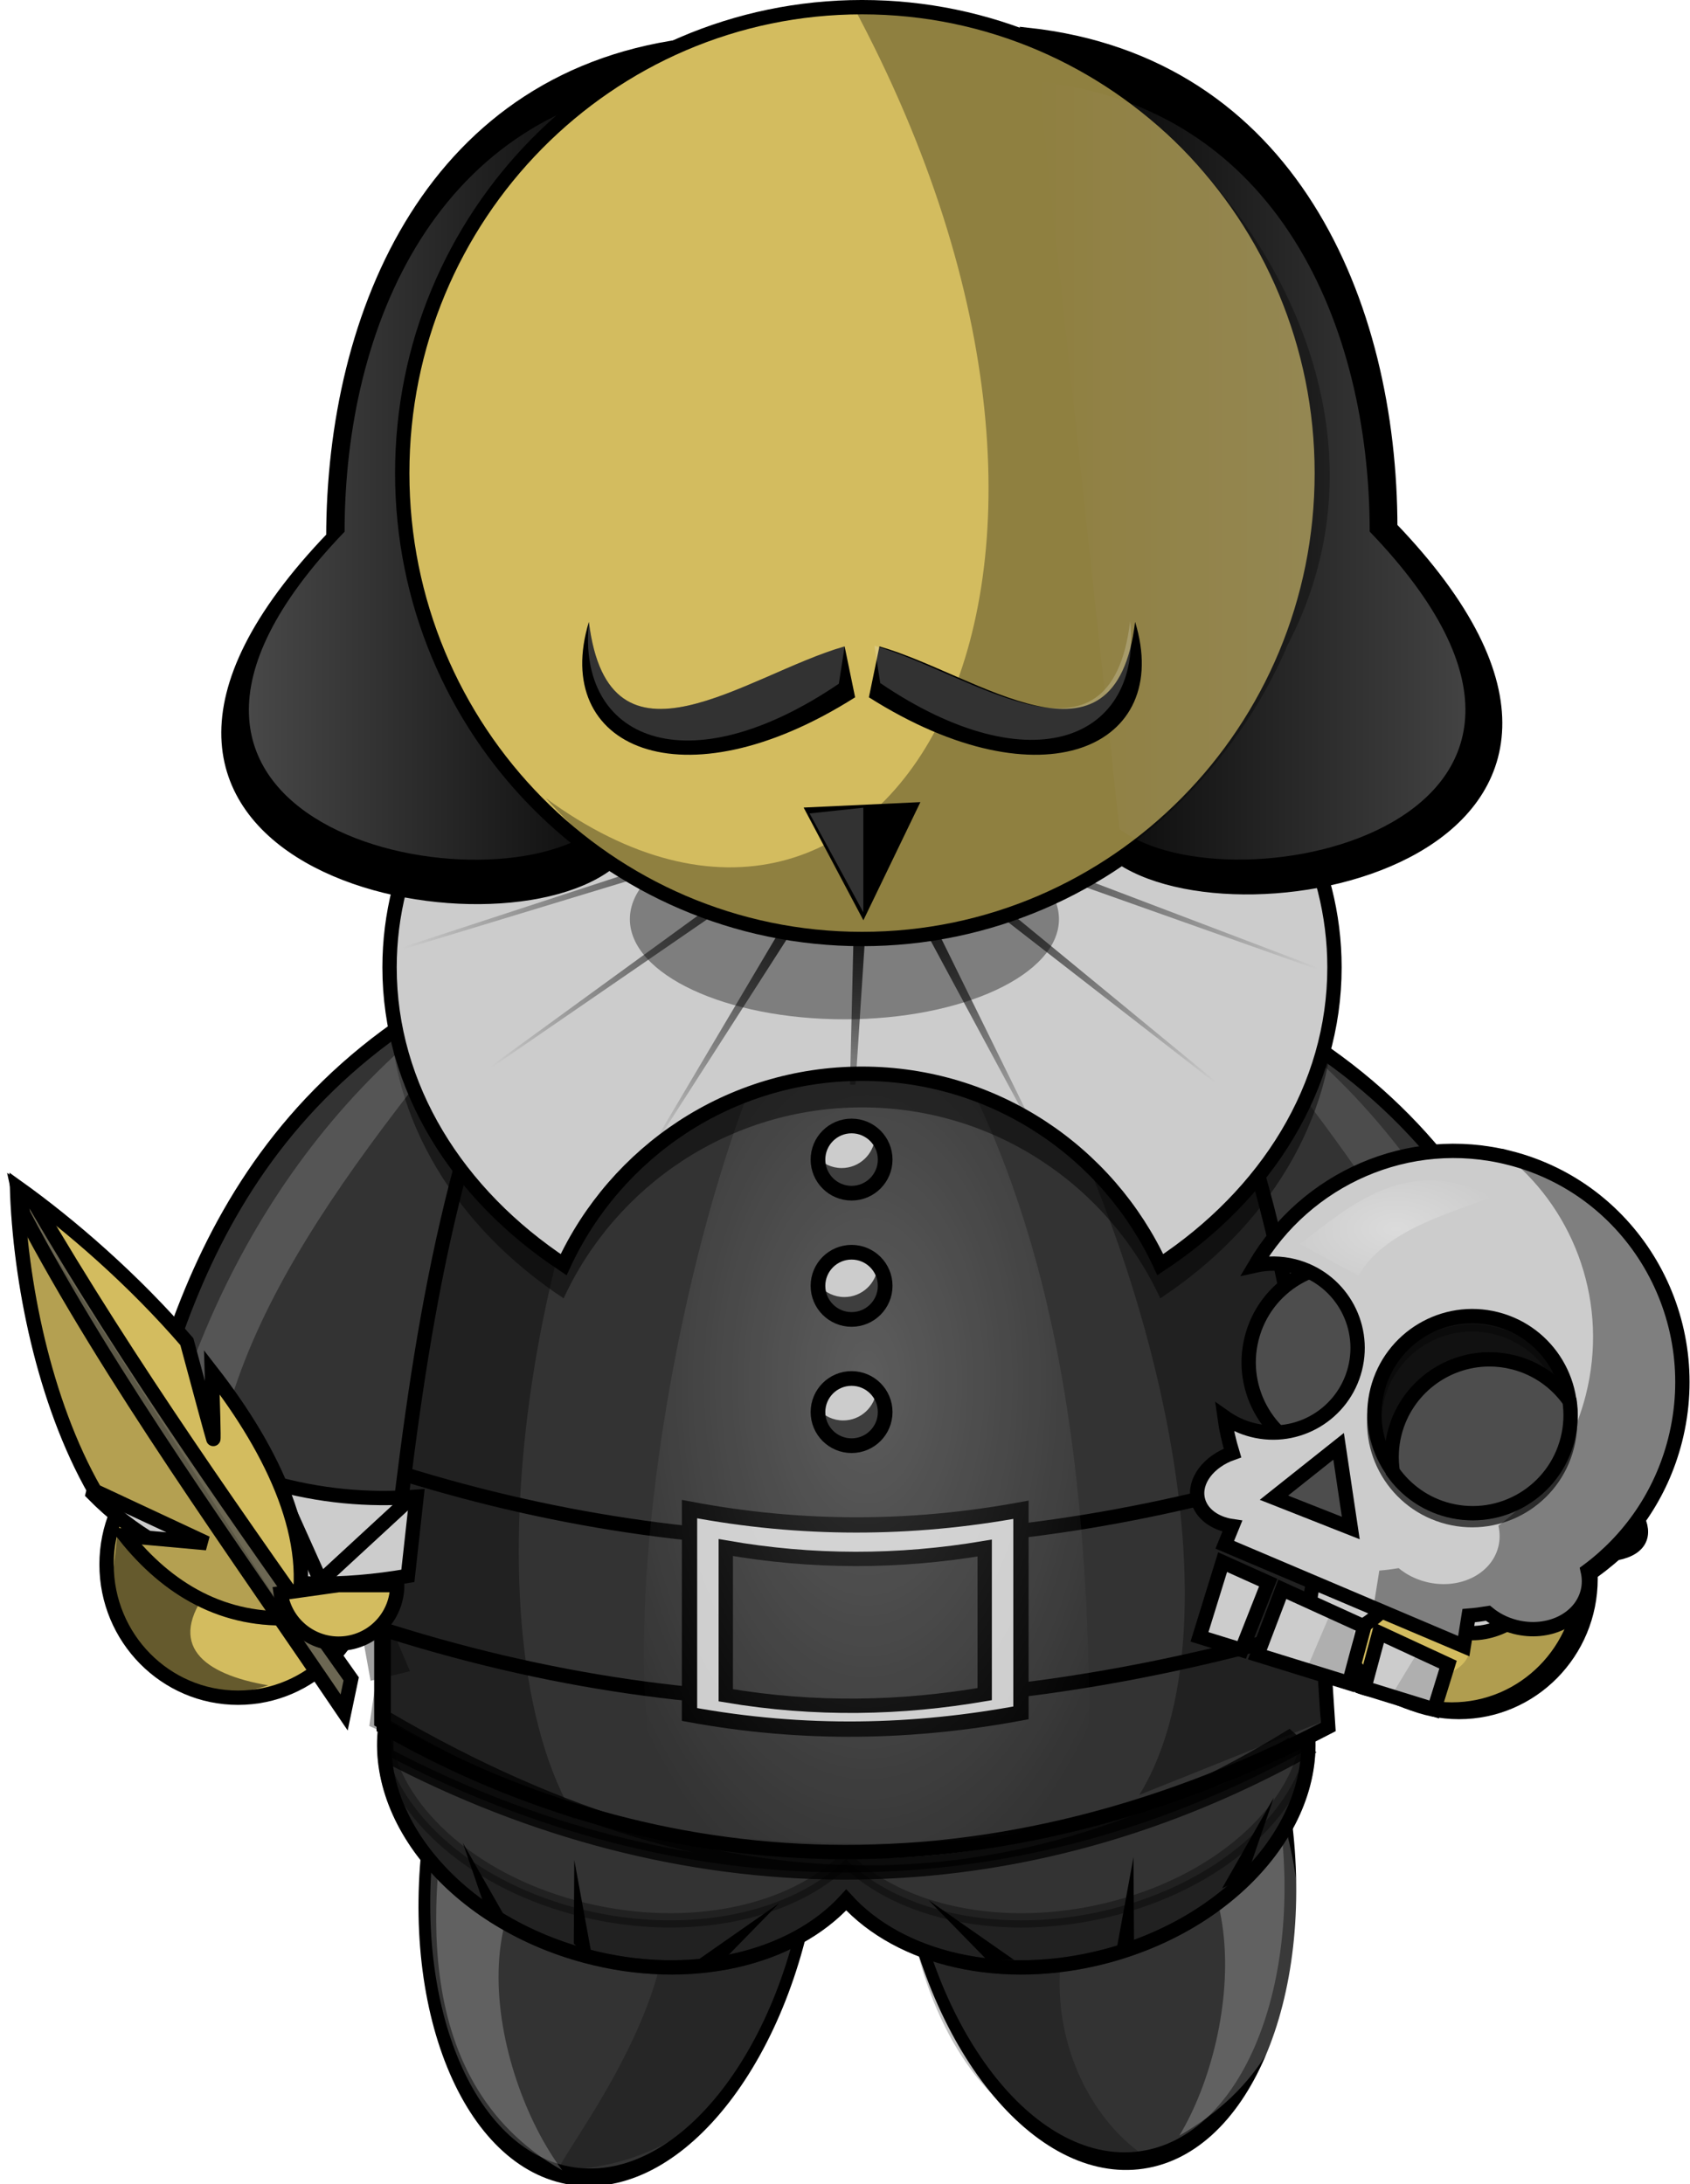 <?xml version="1.0" encoding="UTF-8" standalone="no"?>
<!-- Created with Inkscape (http://www.inkscape.org/) -->

<svg
   xmlns:dc="http://purl.org/dc/elements/1.1/"
   xmlns:cc="http://creativecommons.org/ns#"
   xmlns:rdf="http://www.w3.org/1999/02/22-rdf-syntax-ns#"
   xmlns:svg="http://www.w3.org/2000/svg"
   xmlns="http://www.w3.org/2000/svg"
   xmlns:xlink="http://www.w3.org/1999/xlink"
   xmlns:sodipodi="http://sodipodi.sourceforge.net/DTD/sodipodi-0.dtd"
   xmlns:inkscape="http://www.inkscape.org/namespaces/inkscape"
   width="401.683"
   height="519.006"
   id="svg43108"
   version="1.1"
   inkscape:version="0.48.3.1 r9886"
   sodipodi:docname="shakespeare.svg"
   inkscape:export-filename="/home/tarrito/Documents/pagina_mirror/personajes_y_oficios/cervantes.png"
   inkscape:export-xdpi="90"
   inkscape:export-ydpi="90">
  <defs
     id="defs43110">
    <inkscape:perspective
       sodipodi:type="inkscape:persp3d"
       inkscape:vp_x="0 : 240 : 1"
       inkscape:vp_y="0 : 1000 : 0"
       inkscape:vp_z="640 : 240 : 1"
       inkscape:persp3d-origin="320 : 160 : 1"
       id="perspective43116" />
    <inkscape:perspective
       id="perspective43126"
       inkscape:persp3d-origin="0.5 : 0.33333333 : 1"
       inkscape:vp_z="1 : 0.5 : 1"
       inkscape:vp_y="0 : 1000 : 0"
       inkscape:vp_x="0 : 0.5 : 1"
       sodipodi:type="inkscape:persp3d" />
    <inkscape:perspective
       id="perspective43487"
       inkscape:persp3d-origin="0.5 : 0.33333333 : 1"
       inkscape:vp_z="1 : 0.5 : 1"
       inkscape:vp_y="0 : 1000 : 0"
       inkscape:vp_x="0 : 0.5 : 1"
       sodipodi:type="inkscape:persp3d" />
    <linearGradient
       inkscape:collect="always"
       id="linearGradient4446-2-2-5-51">
      <stop
         style="stop-color:#ffffff;stop-opacity:1;"
         offset="0"
         id="stop4448-1-8-4-75" />
      <stop
         style="stop-color:#ffffff;stop-opacity:0;"
         offset="1"
         id="stop4450-7-2-9-7" />
    </linearGradient>
    <linearGradient
       inkscape:collect="always"
       id="linearGradient4356-0-9-8">
      <stop
         style="stop-color:#ffffff;stop-opacity:1;"
         offset="0"
         id="stop4358-9-1-3" />
      <stop
         style="stop-color:#ffffff;stop-opacity:0;"
         offset="1"
         id="stop4360-6-4-4" />
    </linearGradient>
    <linearGradient
       inkscape:collect="always"
       id="linearGradient42028">
      <stop
         style="stop-color:#000000;stop-opacity:1;"
         offset="0"
         id="stop42030" />
      <stop
         style="stop-color:#000000;stop-opacity:0;"
         offset="1"
         id="stop42032" />
    </linearGradient>
    <radialGradient
       inkscape:collect="always"
       xlink:href="#linearGradient42815"
       id="radialGradient42821"
       cx="55.859"
       cy="2587.656"
       fx="55.859"
       fy="2587.656"
       r="32.57"
       gradientTransform="matrix(1,0,0,0.544,0,1179.309)"
       gradientUnits="userSpaceOnUse" />
    <linearGradient
       inkscape:collect="always"
       id="linearGradient42815">
      <stop
         style="stop-color:#ffffff;stop-opacity:1;"
         offset="0"
         id="stop42817" />
      <stop
         style="stop-color:#ffffff;stop-opacity:0;"
         offset="1"
         id="stop42819" />
    </linearGradient>
    <radialGradient
       r="32.57"
       fy="2587.656"
       fx="55.859"
       cy="2587.656"
       cx="55.859"
       gradientTransform="matrix(1,0,0,0.544,0,1179.309)"
       gradientUnits="userSpaceOnUse"
       id="radialGradient43645"
       xlink:href="#linearGradient42815"
       inkscape:collect="always" />
    <linearGradient
       inkscape:collect="always"
       xlink:href="#linearGradient42028"
       id="linearGradient44501"
       gradientUnits="userSpaceOnUse"
       x1="203.293"
       y1="3026.946"
       x2="231.415"
       y2="2989.381"
       gradientTransform="translate(257.271,-2336.971)" />
    <radialGradient
       inkscape:collect="always"
       xlink:href="#linearGradient4356-0-9-8"
       id="radialGradient44526"
       gradientUnits="userSpaceOnUse"
       gradientTransform="matrix(1,0,0,0.85,-705.86,-244.367)"
       cx="986.878"
       cy="618.733"
       fx="986.878"
       fy="618.733"
       r="68.638" />
    <radialGradient
       inkscape:collect="always"
       xlink:href="#linearGradient4446-2-2-5-51"
       id="radialGradient44533"
       gradientUnits="userSpaceOnUse"
       gradientTransform="matrix(1,0,0,1.819,-705.86,-1071.003)"
       cx="1040.153"
       cy="896.805"
       fx="1040.153"
       fy="896.805"
       r="69.938" />
    <inkscape:perspective
       id="perspective44601"
       inkscape:persp3d-origin="0.5 : 0.33333333 : 1"
       inkscape:vp_z="1 : 0.5 : 1"
       inkscape:vp_y="0 : 1000 : 0"
       inkscape:vp_x="0 : 0.5 : 1"
       sodipodi:type="inkscape:persp3d" />
    <inkscape:perspective
       id="perspective44623"
       inkscape:persp3d-origin="0.5 : 0.33333333 : 1"
       inkscape:vp_z="1 : 0.5 : 1"
       inkscape:vp_y="0 : 1000 : 0"
       inkscape:vp_x="0 : 0.5 : 1"
       sodipodi:type="inkscape:persp3d" />
    <inkscape:perspective
       id="perspective45367"
       inkscape:persp3d-origin="0.5 : 0.33333333 : 1"
       inkscape:vp_z="1 : 0.5 : 1"
       inkscape:vp_y="0 : 1000 : 0"
       inkscape:vp_x="0 : 0.5 : 1"
       sodipodi:type="inkscape:persp3d" />
    <inkscape:perspective
       id="perspective45389"
       inkscape:persp3d-origin="0.5 : 0.33333333 : 1"
       inkscape:vp_z="1 : 0.5 : 1"
       inkscape:vp_y="0 : 1000 : 0"
       inkscape:vp_x="0 : 0.5 : 1"
       sodipodi:type="inkscape:persp3d" />
    <inkscape:perspective
       id="perspective45920"
       inkscape:persp3d-origin="0.5 : 0.33333333 : 1"
       inkscape:vp_z="1 : 0.5 : 1"
       inkscape:vp_y="0 : 1000 : 0"
       inkscape:vp_x="0 : 0.5 : 1"
       sodipodi:type="inkscape:persp3d" />
    <inkscape:perspective
       id="perspective46050"
       inkscape:persp3d-origin="0.5 : 0.33333333 : 1"
       inkscape:vp_z="1 : 0.5 : 1"
       inkscape:vp_y="0 : 1000 : 0"
       inkscape:vp_x="0 : 0.5 : 1"
       sodipodi:type="inkscape:persp3d" />
    <filter
       color-interpolation-filters="sRGB"
       inkscape:collect="always"
       id="filter4743-3">
      <feGaussianBlur
         inkscape:collect="always"
         stdDeviation="0.389"
         id="feGaussianBlur4745-8" />
    </filter>
    <radialGradient
       inkscape:collect="always"
       xlink:href="#linearGradient4446-2"
       id="radialGradient6537"
       gradientUnits="userSpaceOnUse"
       gradientTransform="matrix(1,0,0,1.819,56.806,-731.659)"
       cx="1040.153"
       cy="896.805"
       fx="1040.153"
       fy="896.805"
       r="69.938" />
    <linearGradient
       inkscape:collect="always"
       id="linearGradient4446-2">
      <stop
         style="stop-color:#ffffff;stop-opacity:1;"
         offset="0"
         id="stop4448-1" />
      <stop
         style="stop-color:#ffffff;stop-opacity:0;"
         offset="1"
         id="stop4450-7" />
    </linearGradient>
    <radialGradient
       inkscape:collect="always"
       xlink:href="#linearGradient3843-0-3-2-4"
       id="radialGradient6529"
       gradientUnits="userSpaceOnUse"
       gradientTransform="matrix(1,0,0,0.618,854.571,712.428)"
       cx="241.78"
       cy="113.171"
       fx="241.78"
       fy="113.171"
       r="112.172" />
    <linearGradient
       inkscape:collect="always"
       id="linearGradient3843-0-3-2-4">
      <stop
         style="stop-color:#000000;stop-opacity:1;"
         offset="0"
         id="stop3845-6-9-0-4" />
      <stop
         style="stop-color:#000000;stop-opacity:0;"
         offset="1"
         id="stop3847-2-4-2-7" />
    </linearGradient>
    <linearGradient
       inkscape:collect="always"
       xlink:href="#linearGradient3918-7-1"
       id="linearGradient6525"
       gradientUnits="userSpaceOnUse"
       gradientTransform="translate(56.806,2.415)"
       x1="893.315"
       y1="680.832"
       x2="994.696"
       y2="680.832" />
    <linearGradient
       inkscape:collect="always"
       id="linearGradient3918-7-1">
      <stop
         style="stop-color:#ffffff;stop-opacity:1;"
         offset="0"
         id="stop3920-5-0" />
      <stop
         style="stop-color:#ffffff;stop-opacity:0;"
         offset="1"
         id="stop3922-9-3" />
    </linearGradient>
    <linearGradient
       inkscape:collect="always"
       xlink:href="#linearGradient3918-6-2-1"
       id="linearGradient6521"
       gradientUnits="userSpaceOnUse"
       gradientTransform="matrix(-1,0,0,1,2132.584,2.381)"
       x1="893.315"
       y1="680.832"
       x2="994.696"
       y2="680.832" />
    <linearGradient
       inkscape:collect="always"
       id="linearGradient3918-6-2-1">
      <stop
         style="stop-color:#ffffff;stop-opacity:1;"
         offset="0"
         id="stop3920-1-8-5" />
      <stop
         style="stop-color:#ffffff;stop-opacity:0;"
         offset="1"
         id="stop3922-8-9-9" />
    </linearGradient>
    <filter
       color-interpolation-filters="sRGB"
       inkscape:collect="always"
       id="filter4751-4-5"
       x="-0.097"
       width="1.194"
       y="-0.139"
       height="1.278">
      <feGaussianBlur
         inkscape:collect="always"
         stdDeviation="2.446"
         id="feGaussianBlur4753-4-9" />
    </filter>
    <filter
       color-interpolation-filters="sRGB"
       inkscape:collect="always"
       id="filter4704-2-0"
       x="-0.357"
       width="1.714"
       y="-0.357"
       height="1.714">
      <feGaussianBlur
         inkscape:collect="always"
         stdDeviation="6.926"
         id="feGaussianBlur4706-5-9" />
    </filter>
    <radialGradient
       inkscape:collect="always"
       xlink:href="#linearGradient4380-9-7"
       id="radialGradient6462"
       gradientUnits="userSpaceOnUse"
       gradientTransform="matrix(1,0,0,0.567,989.656,435.469)"
       cx="910.209"
       cy="1020.921"
       fx="910.209"
       fy="1020.921"
       r="26.542" />
    <linearGradient
       inkscape:collect="always"
       id="linearGradient4380-9-7">
      <stop
         style="stop-color:#ffffff;stop-opacity:1;"
         offset="0"
         id="stop4382-3-7" />
      <stop
         style="stop-color:#ffffff;stop-opacity:0;"
         offset="1"
         id="stop4384-7-1" />
    </linearGradient>
    <filter
       color-interpolation-filters="sRGB"
       inkscape:collect="always"
       id="filter4376-4-1"
       x="-0.082"
       width="1.163"
       y="-0.164"
       height="1.329">
      <feGaussianBlur
         inkscape:collect="always"
         stdDeviation="1.552"
         id="feGaussianBlur4378-5-5" />
    </filter>
    <filter
       color-interpolation-filters="sRGB"
       inkscape:collect="always"
       id="filter4984-6-9"
       x="-0.265"
       width="1.53"
       y="-0.27"
       height="1.541">
      <feGaussianBlur
         inkscape:collect="always"
         stdDeviation="1.273"
         id="feGaussianBlur4986-5-7" />
    </filter>
    <filter
       color-interpolation-filters="sRGB"
       inkscape:collect="always"
       id="filter4984-3-4-7"
       x="-0.265"
       width="1.53"
       y="-0.27"
       height="1.541">
      <feGaussianBlur
         inkscape:collect="always"
         stdDeviation="1.273"
         id="feGaussianBlur4986-9-7-6" />
    </filter>
    <filter
       color-interpolation-filters="sRGB"
       inkscape:collect="always"
       id="filter4735-6-6">
      <feGaussianBlur
         inkscape:collect="always"
         stdDeviation="1.018"
         id="feGaussianBlur4737-6-1" />
    </filter>
  </defs>
  <sodipodi:namedview
     id="base"
     pagecolor="#ffffff"
     bordercolor="#666666"
     borderopacity="1.0"
     inkscape:pageopacity="0.0"
     inkscape:pageshadow="2"
     inkscape:zoom="0.38736263"
     inkscape:cx="163.35666"
     inkscape:cy="193.24007"
     inkscape:current-layer="g7033"
     inkscape:document-units="px"
     showgrid="false"
     inkscape:window-width="1264"
     inkscape:window-height="715"
     inkscape:window-x="0"
     inkscape:window-y="48"
     inkscape:window-maximized="1"
     fit-margin-top="0"
     fit-margin-left="0"
     fit-margin-right="0"
     fit-margin-bottom="0" />
  <g
     id="layer1"
     inkscape:label="Layer 1"
     inkscape:groupmode="layer"
     transform="translate(-161.343,-234.017)">
    <g
       transform="translate(-729.624,-337.361)"
       id="g7033">
      <g
         transform="matrix(-4,0,0,4,2555.45,-3834.354)"
         id="g7252-6-9-4-2-1-9-6-4-4-1-3-2-5-6-0-0">
        <path
           transform="matrix(0.286,0,0,0.286,320.72,1092.437)"
           sodipodi:type="arc"
           style="color:#000000;fill:#d3bc5f;fill-opacity:1;fill-rule:nonzero;stroke:#000000;stroke-width:2.982px;stroke-linecap:butt;stroke-linejoin:miter;stroke-miterlimit:4;stroke-opacity:1;stroke-dasharray:none;stroke-dashoffset:0;marker:none;visibility:visible;display:inline;overflow:visible;enable-background:accumulate"
           id="path5403-8-9-1-0-74-3-3-8-6-5-8-1-7-78-5-1-8-6-1-4-4"
           sodipodi:cx="284.10715"
           sodipodi:cy="356.41592"
           sodipodi:rx="27.321428"
           sodipodi:ry="27.678572"
           d="m 311.429,356.416 c 0,15.286 -12.232,27.679 -27.321,27.679 -15.089,0 -27.321,-12.392 -27.321,-27.679 0,-15.286 12.232,-27.679 27.321,-27.679 15.089,0 27.321,12.392 27.321,27.679 z" />
        <g
           id="g7249-2-1-1-7-9-4-0-8-4-9-9-9-1-0-8-8">
          <path
             sodipodi:nodetypes="ccccccc"
             id="path6893-5-9-7-1-0-9-0-5-7-8-6-4-5-7-4-7-1-6-7-8"
             d="m 394.433,1196.012 9.284,-0.16 c 2.546,3.306 0.352,5.04 -3.54,5.702 6.194,1.95 7.564,-1.583 9.416,-5.141 l -0.498,-4.263 c -4.167,2.923 -9.326,1.547 -14.27,1.076 -0.596,1.86 -0.262,1.86 -0.392,2.787 z"
             style="opacity:0.521;color:#000000;fill:#000000;fill-opacity:1;fill-rule:nonzero;stroke:none;stroke-width:1px;marker:none;visibility:visible;display:inline;overflow:visible;enable-background:accumulate"
             inkscape:connector-curvature="0" />
        </g>
      </g>
      <path
         sodipodi:nodetypes="ccccc"
         inkscape:connector-curvature="0"
         id="path4017-9-7-8-3-8"
         d="m 1198.806,934.696 c 18.427,-18.694 43.303,-24.238 74.637,-18.838 l 2.298,18.117 c -23.058,-1.79 -45.819,4.149 -71.883,20.825 z"
         style="color:#000000;fill:#cccccc;fill-opacity:1;fill-rule:nonzero;stroke:#000000;stroke-width:3.407px;stroke-linecap:butt;stroke-linejoin:miter;stroke-miterlimit:4;stroke-opacity:1;stroke-dasharray:none;stroke-dashoffset:0;marker:none;visibility:visible;display:inline;overflow:visible;enable-background:accumulate" />
      <path
         sodipodi:nodetypes="ccccc"
         inkscape:connector-curvature="0"
         id="path4017-9-1-6-9"
         d="m 992.876,924.011 c -18.427,-18.694 -43.303,-24.238 -74.637,-18.838 l -2.298,18.117 c 23.058,-1.79 45.819,4.149 71.883,20.825 z"
         style="color:#000000;fill:#cccccc;fill-opacity:1;fill-rule:nonzero;stroke:#000000;stroke-width:3.407px;stroke-linecap:butt;stroke-linejoin:miter;stroke-miterlimit:4;stroke-opacity:1;stroke-dasharray:none;stroke-dashoffset:0;marker:none;visibility:visible;display:inline;overflow:visible;enable-background:accumulate" />
      <g
         id="g5353-2-9-3-4-6-3-2-6-8-2-1-9-2-7"
         transform="matrix(4,0,0,4,-2234.707,-6226.634)">
        <path
           sodipodi:type="arc"
           style="color:#000000;fill:#333333;fill-opacity:1;fill-rule:nonzero;stroke:#000000;stroke-width:0.47px;stroke-linecap:butt;stroke-linejoin:miter;stroke-miterlimit:4;stroke-opacity:1;stroke-dasharray:none;stroke-dashoffset:0;marker:none;visibility:visible;display:inline;overflow:visible;enable-background:accumulate"
           id="path6017-7-5-3-1-0-8-7-4-1-8-3-7-6-1-7-6-8-3-9-6"
           sodipodi:cx="266.68027"
           sodipodi:cy="450.3295"
           sodipodi:rx="7.8286824"
           sodipodi:ry="8.6494312"
           d="m 274.509,450.329 c 0,4.777 -3.505,8.649 -7.829,8.649 -4.324,0 -7.829,-3.872 -7.829,-8.649 0,-4.777 3.505,-8.649 7.829,-8.649 4.324,0 7.829,3.872 7.829,8.649 z"
           transform="matrix(-1.454,0.151,0.297,2.225,1100.427,766.358)" />
        <path
           sodipodi:type="arc"
           style="color:#000000;fill:#333333;fill-opacity:1;fill-rule:nonzero;stroke:#000000;stroke-width:0.47px;stroke-linecap:butt;stroke-linejoin:miter;stroke-miterlimit:4;stroke-opacity:1;stroke-dasharray:none;stroke-dashoffset:0;marker:none;visibility:visible;display:inline;overflow:visible;enable-background:accumulate"
           id="path6017-6-6-5-9-9-2-8-1-7-9-5-18-8-1-1-7-9-3-4"
           sodipodi:cx="266.68027"
           sodipodi:cy="450.3295"
           sodipodi:rx="7.8286824"
           sodipodi:ry="8.6494312"
           d="m 274.509,450.329 c 0,4.777 -3.505,8.649 -7.829,8.649 -4.324,0 -7.829,-3.872 -7.829,-8.649 0,-4.777 3.505,-8.649 7.829,-8.649 4.324,0 7.829,3.872 7.829,8.649 z"
           transform="matrix(1.454,0.151,-0.297,2.225,564.301,767.319)" />
        <path
           style="color:#000000;fill:#cccccc;fill-opacity:1;fill-rule:nonzero;stroke:#000000;stroke-width:1px;stroke-linecap:butt;stroke-linejoin:miter;stroke-miterlimit:4;stroke-opacity:1;stroke-dasharray:none;stroke-dashoffset:0;marker:none;visibility:visible;display:inline;overflow:visible;enable-background:accumulate"
           d="m 804.152,1777.339 c 19.203,7.795 37.233,6.68 54.531,0 l 0,24.379 c -21.496,11.198 -39.644,8.531 -54.531,0 l 0,-24.379 z"
           id="rect5545-7-1-48-4-4-2-1-0-1-4-9-79-7-7-8-9-0-1-3"
           sodipodi:nodetypes="ccccc"
           inkscape:connector-curvature="0" />
        <path
           style="color:#000000;fill:#cccccc;fill-opacity:1;fill-rule:nonzero;stroke:none;stroke-width:1px;marker:none;visibility:visible;display:inline;overflow:visible;enable-background:accumulate"
           d="m 807.098,1776.703 -0.64,4.07 c 16.524,4.161 34.608,6.966 51.601,-0.833 -0.331,-1.544 -0.662,-2.933 -0.993,-4.312 l -49.968,1.075 z"
           id="path3059-3-0-7-6-2-3-7-8-2-2-9-2-7-2-8-9-0"
           sodipodi:nodetypes="ccccc"
           inkscape:connector-curvature="0" />
        <g
           id="g5345-1-9-4-2-1-2-0-2-7-9-0-8-4-3">
          <path
             sodipodi:nodetypes="cccc"
             id="path6197-8-2-6-8-5-2-0-3-0-7-2-8-2-0-2-2-2-5-7-0"
             d="m 851.498,1826.369 c 3.67,-6.06 5.128,-19.392 -5.57,-20.706 l 9.823,-3.211 c 3.564,7.726 5.453,18.363 -4.252,23.917 z"
             style="opacity:0.223;color:#000000;fill:#ffffff;fill-opacity:1;fill-rule:nonzero;stroke:none;stroke-width:1px;marker:none;visibility:visible;display:inline;overflow:visible;enable-background:accumulate"
             inkscape:connector-curvature="0" />
          <path
             sodipodi:nodetypes="ccccc"
             id="path6139-0-8-9-6-1-6-9-3-2-9-9-3-2-2-0-3-0-8-9"
             d="m 808.025,1804.069 c 7.578,3.143 14.951,4.95 22.054,5 l -0.625,1.964 c -7.965,-0.108 -15.479,-1.311 -21.786,-5.446 l 0.357,-1.518 z"
             style="opacity:0.21;color:#000000;fill:#000000;fill-opacity:1;fill-rule:nonzero;stroke:none;stroke-width:1px;marker:none;visibility:visible;display:inline;overflow:visible;enable-background:accumulate"
             inkscape:connector-curvature="0" />
          <path
             sodipodi:nodetypes="ccccc"
             id="path6139-9-4-9-6-9-3-1-0-9-2-3-7-7-3-6-2-7-9-4-2"
             d="m 856.463,1803.176 c -7.578,3.143 -14.951,4.95 -22.054,5 l 0.625,1.964 c 7.965,-0.108 15.479,-1.311 21.786,-5.446 l -0.357,-1.518 z"
             style="opacity:0.21;color:#000000;fill:#000000;fill-opacity:1;fill-rule:nonzero;stroke:none;stroke-width:1px;marker:none;visibility:visible;display:inline;overflow:visible;enable-background:accumulate"
             inkscape:connector-curvature="0" />
          <path
             sodipodi:nodetypes="cccc"
             id="path6197-17-7-2-2-3-5-8-1-6-9-3-5-7-1-3-5-6-5-5"
             d="m 814.543,1828.444 c 1.001,-2.169 10.291,-13.744 4.821,-20.893 l 10.179,1.786 c -0.487,8.494 -3.823,18.77 -15,19.107 z"
             style="opacity:0.252;color:#000000;fill:#000000;fill-opacity:1;fill-rule:nonzero;stroke:none;stroke-width:1px;marker:none;visibility:visible;display:inline;overflow:visible;enable-background:accumulate"
             inkscape:connector-curvature="0" />
          <path
             sodipodi:nodetypes="cccc"
             id="path6197-1-9-3-1-2-3-9-8-9-1-0-6-9-59-0-7-9-3-0-4"
             d="m 849.908,1827.885 c -6.089,-3.622 -8.625,-14.931 0.199,-21.121 l -15.199,2.014 c 0.487,8.494 3.823,18.77 15,19.107 z"
             style="opacity:0.244;color:#000000;fill:#000000;fill-opacity:1;fill-rule:nonzero;stroke:none;stroke-width:1px;marker:none;visibility:visible;display:inline;overflow:visible;enable-background:accumulate"
             inkscape:connector-curvature="0" />
          <path
             sodipodi:nodetypes="cccc"
             id="path6197-8-5-3-6-7-4-8-4-5-6-0-8-1-2-2-6-5-2-8-3-0"
             d="m 814.83,1828.434 c -4.248,-5.67 -7.011,-18.794 3.506,-21.153 l -10.091,-2.229 c -1.065,5.779 -2.987,17.979 6.585,23.382 z"
             style="opacity:0.223;color:#000000;fill:#ffffff;fill-opacity:1;fill-rule:nonzero;stroke:none;stroke-width:1px;marker:none;visibility:visible;display:inline;overflow:visible;enable-background:accumulate"
             inkscape:connector-curvature="0" />
        </g>
      </g>
      <g
         transform="matrix(4,0,0,4,-370.142,-3830.954)"
         id="g7252-6-9-4-2-1-9-6-4-4-1-3-2-5-6-5">
        <path
           transform="matrix(0.286,0,0,0.286,320.72,1092.437)"
           sodipodi:type="arc"
           style="color:#000000;fill:#d3bc5f;fill-opacity:1;fill-rule:nonzero;stroke:#000000;stroke-width:2.982px;stroke-linecap:butt;stroke-linejoin:miter;stroke-miterlimit:4;stroke-opacity:1;stroke-dasharray:none;stroke-dashoffset:0;marker:none;visibility:visible;display:inline;overflow:visible;enable-background:accumulate"
           id="path5403-8-9-1-0-74-3-3-8-6-5-8-1-7-78-5-1-8-6-1-9"
           sodipodi:cx="284.10715"
           sodipodi:cy="356.41592"
           sodipodi:rx="27.321428"
           sodipodi:ry="27.678572"
           d="m 311.429,356.416 c 0,15.286 -12.232,27.679 -27.321,27.679 -15.089,0 -27.321,-12.392 -27.321,-27.679 0,-15.286 12.232,-27.679 27.321,-27.679 15.089,0 27.321,12.392 27.321,27.679 z" />
        <g
           id="g7249-2-1-1-7-9-4-0-8-4-9-9-9-1-0-4">
          <path
             sodipodi:nodetypes="ccccccc"
             id="path6893-5-9-7-1-0-9-0-5-7-8-6-4-5-7-4-7-1-6-6"
             d="m 394.433,1196.012 9.284,-0.16 c 2.546,3.306 0.352,5.04 -3.54,5.702 6.194,1.95 7.564,-1.583 9.416,-5.141 l -0.498,-4.263 c -4.167,2.923 -9.326,1.547 -14.27,1.076 -0.596,1.86 -0.262,1.86 -0.392,2.787 z"
             style="opacity:0.521;color:#000000;fill:#000000;fill-opacity:1;fill-rule:nonzero;stroke:none;stroke-width:1px;marker:none;visibility:visible;display:inline;overflow:visible;filter:url(#filter4743-3);enable-background:accumulate"
             inkscape:connector-curvature="0" />
        </g>
      </g>
      <path
         inkscape:connector-curvature="0"
         id="path4622-5-3-92"
         d="m 1032.631,946.529 c -23.969,0.117 -44.175,11.848 -49.188,30.594 -6.417,23.995 14.497,50.415 46.719,59.031 24.854,6.646 49.171,0.744 61.938,-13.312 12.763,14.068 37.074,19.961 61.938,13.312 32.222,-8.616 53.166,-35.036 46.75,-59.031 -6.416,-23.995 -37.747,-36.46 -69.969,-27.844 -16.672,4.458 -30.319,13.682 -38.719,24.875 -8.4,-11.189 -22.02,-20.418 -38.688,-24.875 -7.048,-1.885 -14.07,-2.783 -20.781,-2.75 z"
         style="color:#000000;fill:#333333;fill-opacity:1;fill-rule:nonzero;stroke:#000000;stroke-width:3.407px;stroke-linecap:butt;stroke-linejoin:miter;stroke-miterlimit:4;stroke-opacity:1;stroke-dasharray:none;stroke-dashoffset:0;marker:none;visibility:visible;display:inline;overflow:visible;enable-background:accumulate" />
      <path
         id="path5403-1-1-6-9-22-2-0-9-6-8-2-2-2-1-9-6-8-0-2"
         d="m 1091.758,769.249 c -60.357,0 -109.281,49.573 -109.281,110.719 0,1.47 0.038,2.95 0.094,4.406 -0.135,-0.055 -0.271,-0.101 -0.406,-0.156 l 0,97.531 c 59.548,34.122 138.516,44.79 224.5,0 l -6.031,-92.219 c 0.265,-3.147 0.406,-6.346 0.406,-9.562 0,-61.146 -48.924,-110.719 -109.281,-110.719 z"
         style="color:#000000;fill:#333333;fill-opacity:1;fill-rule:nonzero;stroke:#000000;stroke-width:3.407px;stroke-linecap:butt;stroke-linejoin:miter;stroke-miterlimit:4;stroke-opacity:1;stroke-dasharray:none;stroke-dashoffset:0;marker:none;visibility:visible;display:inline;overflow:visible;enable-background:accumulate"
         inkscape:connector-curvature="0" />
      <path
         sodipodi:nodetypes="ccccc"
         inkscape:connector-curvature="0"
         id="rect4126-4-6-4"
         d="m 979.334,919.209 c 76.375,25.362 151.803,23.896 226.438,0 l 0,38.49 c -68.915,20.077 -141.944,27.569 -226.438,0 z"
         style="color:#000000;fill:#333333;fill-opacity:1;fill-rule:nonzero;stroke:#000000;stroke-width:3.407px;stroke-linecap:butt;stroke-linejoin:miter;stroke-miterlimit:4;stroke-opacity:1;stroke-dasharray:none;stroke-dashoffset:0;marker:none;visibility:visible;display:inline;overflow:visible;enable-background:accumulate" />
      <path
         inkscape:connector-curvature="0"
         id="rect4129-8-1-7"
         d="m 1054.852,929.982 0,48.803 c 27.427,5.044 53.55,4.325 78.777,-0.381 l 0,-48.264 c -26.14,4.802 -52.398,4.854 -78.777,-0.159 z"
         style="color:#000000;fill:#cccccc;fill-opacity:1;fill-rule:nonzero;stroke:#000000;stroke-width:3.637px;stroke-linecap:butt;stroke-linejoin:miter;stroke-miterlimit:4;stroke-opacity:1;stroke-dasharray:none;stroke-dashoffset:0;marker:none;visibility:visible;display:inline;overflow:visible;enable-background:accumulate" />
      <path
         sodipodi:nodetypes="cccc"
         id="path5614-3-8-8-8-3-1-0-1-6-4-9-9-5-7-7-1-1-5-7"
         d="m 1172.965,804.07 c 74.828,29.713 87.745,90.951 97.857,132.857 -16.186,16.297 -37.867,19.404 -63.571,12.857 -5.617,-48.571 -11.877,-97.143 -34.286,-145.714 z"
         style="color:#000000;fill:#333333;fill-opacity:1;fill-rule:nonzero;stroke:#000000;stroke-width:3.407px;stroke-linecap:butt;stroke-linejoin:miter;stroke-miterlimit:4;stroke-opacity:1;stroke-dasharray:none;stroke-dashoffset:0;marker:none;visibility:visible;display:inline;overflow:visible;enable-background:accumulate"
         inkscape:connector-curvature="0" />
      <path
         sodipodi:nodetypes="cccc"
         id="path5614-3-8-8-8-3-1-0-1-6-4-9-9-7-1-2-0-5-5"
         d="m 1018.741,797.931 c -74.828,29.713 -87.745,90.951 -97.857,132.857 16.186,16.297 37.867,19.404 63.571,12.857 5.617,-48.571 11.877,-97.143 34.286,-145.714 z"
         style="color:#000000;fill:#333333;fill-opacity:1;fill-rule:nonzero;stroke:#000000;stroke-width:3.407px;stroke-linecap:butt;stroke-linejoin:miter;stroke-miterlimit:4;stroke-opacity:1;stroke-dasharray:none;stroke-dashoffset:0;marker:none;visibility:visible;display:inline;overflow:visible;enable-background:accumulate"
         inkscape:connector-curvature="0" />
      <path
         sodipodi:nodetypes="ccccccc"
         id="path5951-5-5-3-3-9-3-0-9-9-1-7-7-4-8-9-3-4-4"
         d="m 1058.352,790.44 c -43.107,60.564 -57.302,169.681 -30.458,213.307 l -49.153,-22.238 6.428,-43.572 c 7.116,-49.569 14.816,-98.888 35,-142.857 l 17.092,-11.205 21.09,6.564 z"
         style="opacity:0.353;fill:#000000;stroke:none"
         inkscape:connector-curvature="0" />
      <path
         sodipodi:nodetypes="ccccc"
         id="path5095-6-8"
         d="m 982.803,979.731 0,8.671 c 69.342,36.378 146.951,38.367 218.14,-0.913 l -3.651,-3.195 c -62.446,38.284 -131.018,44.153 -214.489,-4.564 z"
         style="opacity:0.773;color:#000000;fill:#000000;fill-opacity:1;fill-rule:nonzero;stroke:#000000;stroke-width:3.407px;stroke-linecap:butt;stroke-linejoin:miter;stroke-miterlimit:4;stroke-opacity:1;stroke-dasharray:none;stroke-dashoffset:0;marker:none;visibility:visible;display:inline;overflow:visible;enable-background:accumulate"
         inkscape:connector-curvature="0" />
      <path
         inkscape:connector-curvature="0"
         id="rect4129-4-0-7-1"
         d="m 1063.47,939.115 0,35.104 c 21.426,3.628 41.833,3.111 61.541,-0.274 l 0,-34.716 c -20.421,3.454 -40.933,3.491 -61.541,-0.114 z"
         style="color:#000000;fill:#333333;fill-opacity:1;fill-rule:nonzero;stroke:#000000;stroke-width:3.407px;stroke-linecap:butt;stroke-linejoin:miter;stroke-miterlimit:4;stroke-opacity:1;stroke-dasharray:none;stroke-dashoffset:0;marker:none;visibility:visible;display:inline;overflow:visible;enable-background:accumulate" />
      <path
         sodipodi:nodetypes="ccccccc"
         id="path5951-4-9-9-1-1-2-8-5-4-6-9-3-3-9-9-3-4-6-2"
         d="m 1118.992,792.129 c 43.107,60.564 69.613,162.141 42.769,205.768 l 42.994,-17.224 0.332,-43.779 c 4.679,-37.214 -15.209,-99.137 -41.346,-144.67 l -20.923,-9.637 -23.826,9.541 z"
         style="opacity:0.349;fill:#000000;stroke:none"
         inkscape:connector-curvature="0" />
      <path
         sodipodi:nodetypes="cccc"
         id="path6260-4-2-2-5-5-8-4-8-7-3-0-36-6-6-8-1-4-5-8"
         d="m 1178.926,804.278 c 35.267,44.174 73.337,90.651 67.409,141.407 7.808,1.288 10.491,-5.434 16.02,-10.357 -8.43,-45.582 -30.47,-98.431 -83.429,-131.05 z"
         style="opacity:0.124;color:#000000;fill:#ffffff;fill-opacity:1;fill-rule:nonzero;stroke:none;stroke-width:1px;marker:none;visibility:visible;display:inline;overflow:visible;enable-background:accumulate"
         inkscape:connector-curvature="0" />
      <path
         sodipodi:nodetypes="cccc"
         id="path5975-5-7-7-47-4-4-7-3-0-6-1-1-7-4-4-4-9-9"
         d="m 1149.698,1003.519 c -34.553,9.785 -88.87,5.247 -100.538,1.619 -17.964,-53.518 14.372,-198.195 45.993,-216.114 44.096,51.817 56.588,121.73 54.545,214.496 z"
         style="opacity:0.206;color:#000000;fill:url(#radialGradient6537);fill-opacity:1;fill-rule:nonzero;stroke:none;stroke-width:1px;marker:none;visibility:visible;display:inline;overflow:visible;enable-background:accumulate"
         inkscape:connector-curvature="0" />
      <path
         inkscape:connector-curvature="0"
         id="path3176-9-7-7-3-3"
         d="m 1095.837,718.149 c -62.02,0 -112.281,40.783 -112.281,91.094 0,28.498 16.114,53.952 41.375,70.656 12.38,-26.78 39.465,-45.375 70.906,-45.375 31.439,0 58.525,18.599 70.906,45.375 25.261,-16.704 41.406,-42.158 41.406,-70.656 0,-50.311 -50.292,-91.094 -112.312,-91.094 z"
         style="opacity:0.483;color:#000000;fill:#000000;fill-opacity:1;fill-rule:nonzero;stroke:none;stroke-width:3.407px;marker:none;visibility:visible;display:inline;overflow:visible;enable-background:accumulate" />
      <path
         sodipodi:nodetypes="cccc"
         id="path6260-6-1-8-3-2-8-6-1-5-3-9-9-1-9-8-6-7-6"
         d="m 1011.519,801.834 c -35.268,44.173 -75.6,90.822 -69.672,141.578 -9.442,-4.27 -10.394,-4.476 -15.923,-9.398 8.43,-45.582 32.635,-99.561 85.595,-132.18 z"
         style="opacity:0.167;color:#000000;fill:#ffffff;fill-opacity:1;fill-rule:nonzero;stroke:none;stroke-width:1px;marker:none;visibility:visible;display:inline;overflow:visible;enable-background:accumulate"
         inkscape:connector-curvature="0" />
      <path
         inkscape:connector-curvature="0"
         id="path3176-4-3-4-8"
         d="m 1095.837,710.149 c -62.02,0 -112.281,40.783 -112.281,91.094 0,28.498 16.114,53.952 41.375,70.656 12.38,-26.78 39.465,-45.375 70.906,-45.375 31.439,0 58.525,18.599 70.906,45.375 25.261,-16.704 41.406,-42.158 41.406,-70.656 0,-50.311 -50.292,-91.094 -112.312,-91.094 z"
         style="color:#000000;fill:#cccccc;fill-opacity:1;fill-rule:nonzero;stroke:#000000;stroke-width:3.407px;stroke-linecap:butt;stroke-linejoin:miter;stroke-miterlimit:4;stroke-opacity:1;stroke-dasharray:none;stroke-dashoffset:0;marker:none;visibility:visible;display:inline;overflow:visible;enable-background:accumulate" />
      <path
         transform="matrix(4,0,0,4,-7043.007,-4003.077)"
         d="m 2046.417,1198.218 c 0,3.286 -5.708,5.949 -12.748,5.949 -7.041,0 -12.748,-2.663 -12.748,-5.949 0,-3.286 5.708,-5.949 12.748,-5.949 7.041,0 12.748,2.663 12.748,5.949 z"
         sodipodi:ry="5.9492159"
         sodipodi:rx="12.74832"
         sodipodi:cy="1198.2179"
         sodipodi:cx="2033.6686"
         id="path12252-5-1-5-0"
         style="opacity:0.382;color:#000000;fill:#000000;fill-opacity:1;fill-rule:nonzero;stroke:none;stroke-width:0.663px;marker:none;visibility:visible;display:inline;overflow:visible;enable-background:accumulate"
         sodipodi:type="arc" />
      <path
         sodipodi:nodetypes="cccc"
         inkscape:connector-curvature="0"
         id="path3090-6-0-7-2-2"
         d="m 1056.357,581.97 c -62.289,6.808 -86.142,63.799 -86.16,117.138 -73.469,76.411 35.991,99.506 65.184,77.447 z"
         style="color:#000000;fill:#000000;fill-opacity:1;fill-rule:nonzero;stroke:#000000;stroke-width:3.407px;stroke-linecap:butt;stroke-linejoin:miter;stroke-miterlimit:4;stroke-opacity:1;stroke-dasharray:none;stroke-dashoffset:0;marker:none;visibility:visible;display:inline;overflow:visible;enable-background:accumulate" />
      <path
         inkscape:connector-curvature="0"
         id="path3176-3-3-5-5-1"
         d="m 1086.491,713.046 c -0.668,0.046 -1.336,0.101 -2,0.156 l 8.719,42.188 -33.031,-37.906 c -0.618,0.17 -1.231,0.353 -1.844,0.531 l 31.594,38.688 -54.812,-29.344 c -0.492,0.259 -0.983,0.516 -1.469,0.781 l 53.906,30.562 -75.125,-15.562 c -0.335,0.304 -0.67,0.598 -1,0.906 l 75,17.125 -92.438,4.844 c -0.151,0.268 -0.29,0.543 -0.438,0.812 l 93.094,-3.062 -102.438,33.5 c -0.014,0.156 -0.019,0.312 -0.031,0.469 l 104.063,-31.625 -91.906,66.844 94.594,-65.062 -49.719,83.844 c 0.048,-0.047 0.108,-0.078 0.156,-0.125 l 53.063,-82.688 -1.438,60.219 c 0.435,-0.018 0.875,-0.021 1.312,-0.031 l 3.906,-60.125 38.438,71.406 c 0.321,0.195 0.65,0.394 0.969,0.594 l -35.844,-72.844 88.656,68.844 -85.812,-70.531 103.906,36.875 c -8e-4,-0.126 -0.03,-0.249 -0.031,-0.375 l -102.094,-38.781 94.688,7.062 c -0.121,-0.256 -0.22,-0.526 -0.344,-0.781 l -93.875,-8.844 77.531,-14.219 c -0.299,-0.307 -0.602,-0.602 -0.906,-0.906 l -77.531,12.594 57.031,-28.531 c -0.463,-0.278 -0.938,-0.54 -1.406,-0.812 l -57.812,27.25 35.094,-37.469 c -0.594,-0.198 -1.183,-0.404 -1.781,-0.594 l -36.469,36.625 12.438,-41.812 c -0.662,-0.081 -1.335,-0.179 -2,-0.25 l -14.125,41.5 -10.438,-41.938 z"
         style="color:#000000;fill:url(#radialGradient6529);fill-opacity:1;fill-rule:nonzero;stroke:none;stroke-width:3.407px;marker:none;visibility:visible;display:inline;overflow:visible;enable-background:accumulate" />
      <path
         sodipodi:nodetypes="cccc"
         inkscape:connector-curvature="0"
         id="path3090-61-9-4-0"
         d="m 1135.248,579.661 c 62.289,6.808 86.142,63.799 86.16,117.138 73.469,76.411 -35.991,99.506 -65.184,77.447 z"
         style="color:#000000;fill:#000000;fill-opacity:1;fill-rule:nonzero;stroke:#000000;stroke-width:3.407px;stroke-linecap:butt;stroke-linejoin:miter;stroke-miterlimit:4;stroke-opacity:1;stroke-dasharray:none;stroke-dashoffset:0;marker:none;visibility:visible;display:inline;overflow:visible;enable-background:accumulate" />
      <path
         sodipodi:nodetypes="cccc"
         inkscape:connector-curvature="0"
         id="path3090-6-0-7-0-74-5"
         d="m 1051.502,590.821 c -56.845,6.213 -78.614,58.223 -78.63,106.901 -67.049,69.733 32.846,90.81 59.487,70.678 z"
         style="opacity:0.282;color:#000000;fill:url(#linearGradient6525);fill-opacity:1;fill-rule:nonzero;stroke:none;stroke-width:1px;marker:none;visibility:visible;display:inline;overflow:visible;enable-background:accumulate" />
      <path
         transform="matrix(4,0,0,4,-40.576,-741.868)"
         d="m 311.429,356.416 c 0,15.286 -12.232,27.679 -27.321,27.679 -15.089,0 -27.321,-12.392 -27.321,-27.679 0,-15.286 12.232,-27.679 27.321,-27.679 15.089,0 27.321,12.392 27.321,27.679 z"
         sodipodi:ry="27.678572"
         sodipodi:rx="27.321428"
         sodipodi:cy="356.41592"
         sodipodi:cx="284.10715"
         id="path5403-5-2-3-2-8-5-6-9-3-4-6-6-0-7-0-6-4-1"
         style="color:#000000;fill:#d3bc5f;fill-opacity:1;fill-rule:nonzero;stroke:#000000;stroke-width:0.852px;stroke-linecap:butt;stroke-linejoin:miter;stroke-miterlimit:4;stroke-opacity:1;stroke-dasharray:none;stroke-dashoffset:0;marker:none;visibility:visible;display:inline;overflow:visible;enable-background:accumulate"
         sodipodi:type="arc" />
      <path
         sodipodi:nodetypes="cccc"
         inkscape:connector-curvature="0"
         id="path3090-6-0-7-0-7-3-1"
         d="m 1137.888,590.788 c 56.845,6.213 78.614,58.223 78.629,106.901 67.049,69.733 -32.846,90.81 -59.487,70.678 z"
         style="opacity:0.261;color:#000000;fill:url(#linearGradient6521);fill-opacity:1;fill-rule:nonzero;stroke:none;stroke-width:1px;marker:none;visibility:visible;display:inline;overflow:visible;enable-background:accumulate" />
      <path
         sodipodi:nodetypes="cccc"
         id="path4675-4-4-9-6-6-0-8-7-1-1-9-3-6-2-0-0"
         d="m 1093.55,572.463 c 74.463,138.478 7.909,247.762 -72.857,188.571 57.613,64.642 147.988,29.974 176.306,-36.378 38.916,-74.504 -44.085,-158.511 -103.449,-152.194 z"
         style="opacity:0.322;color:#000000;fill:#000000;fill-opacity:1;fill-rule:nonzero;stroke:none;stroke-width:1px;marker:none;visibility:visible;display:inline;overflow:visible;enable-background:accumulate"
         inkscape:connector-curvature="0" />
      <g
         transform="translate(867.059,669.218)"
         id="g3164-2-7-8-5">
        <path
           style="color:#000000;fill:#000000;fill-opacity:1;fill-rule:nonzero;stroke:none;stroke-width:3.407px;marker:none;visibility:visible;display:inline;overflow:visible;enable-background:accumulate"
           d="M 227.155,67.86 224.66,55.763 c -23.238,6.617 -56.054,32.891 -60.78,-5.829 -9.092,29.743 22.05,44.033 63.274,17.925 z"
           id="path3127-0-8-6-0"
           inkscape:connector-curvature="0"
           sodipodi:nodetypes="cccc" />
        <path
           style="color:#000000;fill:#000000;fill-opacity:1;fill-rule:nonzero;stroke:none;stroke-width:3.407px;marker:none;visibility:visible;display:inline;overflow:visible;enable-background:accumulate"
           d="m 230.432,67.86 2.494,-12.097 c 23.238,6.617 56.054,32.891 60.78,-5.829 9.092,29.743 -22.05,44.033 -63.274,17.925 z"
           id="path3127-6-6-5-8-6"
           inkscape:connector-curvature="0"
           sodipodi:nodetypes="cccc" />
      </g>
      <path
         sodipodi:nodetypes="cccc"
         inkscape:connector-curvature="0"
         id="path3168-1-7-8-4"
         d="m 1081.977,763.275 27.752,-1.291 -13.553,28.075 z"
         style="color:#000000;fill:#000000;fill-opacity:1;fill-rule:nonzero;stroke:none;stroke-width:3.407px;marker:none;visibility:visible;display:inline;overflow:visible;enable-background:accumulate" />
      <path
         sodipodi:nodetypes="ccccc"
         inkscape:connector-curvature="0"
         id="path4017-1-3-62"
         d="m 913.046,926.319 c 18.427,18.694 43.531,24.923 74.865,19.523 l 2.07,-18.801 c -23.058,1.79 -45.819,-4.149 -71.883,-20.825 z"
         style="color:#000000;fill:#cccccc;fill-opacity:1;fill-rule:nonzero;stroke:#000000;stroke-width:3.407px;stroke-linecap:butt;stroke-linejoin:miter;stroke-miterlimit:4;stroke-opacity:1;stroke-dasharray:none;stroke-dashoffset:0;marker:none;visibility:visible;display:inline;overflow:visible;enable-background:accumulate" />
      <path
         inkscape:connector-curvature="0"
         id="path4043-8-1-5"
         d="m 914.021,926.561 19.167,-9.127 2.966,23.731 20.993,-16.429 10.04,22.362 20.536,-18.939"
         style="color:#000000;fill:none;stroke:#000000;stroke-width:3.407px;stroke-linecap:butt;stroke-linejoin:miter;stroke-miterlimit:4;stroke-opacity:1;stroke-dasharray:none;stroke-dashoffset:0;marker:none;visibility:visible;display:inline;overflow:visible;enable-background:accumulate" />
      <path
         sodipodi:nodetypes="ccccc"
         inkscape:connector-curvature="0"
         id="path4017-4-5-4-8"
         d="m 1278.636,937.004 c -18.426,18.694 -43.531,24.923 -74.865,19.523 l -2.07,-18.801 c 23.058,1.79 45.819,-4.149 71.883,-20.825 z"
         style="color:#000000;fill:#cccccc;fill-opacity:1;fill-rule:nonzero;stroke:#000000;stroke-width:3.407px;stroke-linecap:butt;stroke-linejoin:miter;stroke-miterlimit:4;stroke-opacity:1;stroke-dasharray:none;stroke-dashoffset:0;marker:none;visibility:visible;display:inline;overflow:visible;enable-background:accumulate" />
      <path
         inkscape:connector-curvature="0"
         id="path4043-4-9-9-6"
         d="m 1277.661,937.245 -19.167,-9.127 -2.966,23.731 -20.992,-16.429 -10.04,22.362 -20.536,-18.939"
         style="color:#000000;fill:none;stroke:#000000;stroke-width:3.407px;stroke-linecap:butt;stroke-linejoin:miter;stroke-miterlimit:4;stroke-opacity:1;stroke-dasharray:none;stroke-dashoffset:0;marker:none;visibility:visible;display:inline;overflow:visible;enable-background:accumulate" />
      <path
         d="m 547.632,979.303 c 0,4.411 -3.576,7.986 -7.986,7.986 -4.411,0 -7.986,-3.576 -7.986,-7.986 0,-4.411 3.576,-7.986 7.986,-7.986 4.411,0 7.986,3.576 7.986,7.986 z"
         sodipodi:ry="7.9862947"
         sodipodi:rx="7.9862947"
         sodipodi:cy="979.30341"
         sodipodi:cx="539.64532"
         id="path4222-7-2-2"
         style="color:#000000;fill:#cccccc;fill-opacity:1;fill-rule:nonzero;stroke:#000000;stroke-width:3.49px;stroke-linecap:butt;stroke-linejoin:miter;stroke-miterlimit:4;stroke-opacity:1;stroke-dasharray:none;stroke-dashoffset:0;marker:none;visibility:visible;display:inline;overflow:visible;enable-background:accumulate"
         sodipodi:type="arc"
         transform="translate(553.725,-132.378)" />
      <path
         d="m 547.632,979.303 c 0,4.411 -3.576,7.986 -7.986,7.986 -4.411,0 -7.986,-3.576 -7.986,-7.986 0,-4.411 3.576,-7.986 7.986,-7.986 4.411,0 7.986,3.576 7.986,7.986 z"
         sodipodi:ry="7.9862947"
         sodipodi:rx="7.9862947"
         sodipodi:cy="979.30341"
         sodipodi:cx="539.64532"
         id="path4222-0-5-0-8"
         style="color:#000000;fill:#cccccc;fill-opacity:1;fill-rule:nonzero;stroke:#000000;stroke-width:3.49px;stroke-linecap:butt;stroke-linejoin:miter;stroke-miterlimit:4;stroke-opacity:1;stroke-dasharray:none;stroke-dashoffset:0;marker:none;visibility:visible;display:inline;overflow:visible;enable-background:accumulate"
         sodipodi:type="arc"
         transform="translate(553.725,-102.378)" />
      <path
         d="m 547.632,979.303 c 0,4.411 -3.576,7.986 -7.986,7.986 -4.411,0 -7.986,-3.576 -7.986,-7.986 0,-4.411 3.576,-7.986 7.986,-7.986 4.411,0 7.986,3.576 7.986,7.986 z"
         sodipodi:ry="7.9862947"
         sodipodi:rx="7.9862947"
         sodipodi:cy="979.30341"
         sodipodi:cx="539.64532"
         id="path4222-8-3-6-4"
         style="color:#000000;fill:#cccccc;fill-opacity:1;fill-rule:nonzero;stroke:#000000;stroke-width:3.49px;stroke-linecap:butt;stroke-linejoin:miter;stroke-miterlimit:4;stroke-opacity:1;stroke-dasharray:none;stroke-dashoffset:0;marker:none;visibility:visible;display:inline;overflow:visible;enable-background:accumulate"
         sodipodi:type="arc"
         transform="translate(553.725,-72.378)" />
      <path
         sodipodi:end="3.1415927"
         sodipodi:start="0.13970887"
         d="m 679.384,1093.506 c -1.07,7.612 -8.109,12.915 -15.722,11.845 -6.871,-0.966 -11.981,-6.845 -11.981,-13.783 l 13.919,0 z"
         sodipodi:ry="13.918971"
         sodipodi:rx="13.918971"
         sodipodi:cy="1091.5679"
         sodipodi:cx="665.60059"
         id="path4559-3-8-7"
         style="color:#000000;fill:#d3bc5f;fill-opacity:1;fill-rule:nonzero;stroke:#000000;stroke-width:3.407px;stroke-linecap:butt;stroke-linejoin:miter;stroke-miterlimit:4;stroke-opacity:1;stroke-dasharray:none;stroke-dashoffset:0;marker:none;visibility:visible;display:inline;overflow:visible;enable-background:accumulate"
         sodipodi:type="arc"
         transform="translate(553.725,-132.378)" />
      <path
         inkscape:connector-curvature="0"
         id="path4696-8-7-2"
         d="m 1055.839,1037.81 20.33,-14.198 -13.876,14.198 z"
         style="color:#000000;fill:#000000;fill-opacity:1;fill-rule:nonzero;stroke:none;stroke-width:3.407px;marker:none;visibility:visible;display:inline;overflow:visible;enable-background:accumulate" />
      <path
         inkscape:connector-curvature="0"
         id="path4696-7-6-1-4"
         d="m 1013.252,1030.833 -12.281,-21.542 6.45,18.776 z"
         style="color:#000000;fill:#000000;fill-opacity:1;fill-rule:nonzero;stroke:none;stroke-width:3.407px;marker:none;visibility:visible;display:inline;overflow:visible;enable-background:accumulate" />
      <path
         inkscape:connector-curvature="0"
         id="path4696-7-7-0-7-0"
         d="m 1031.936,1037.743 -4.472,-24.39 -0.117,19.852 z"
         style="color:#000000;fill:#000000;fill-opacity:1;fill-rule:nonzero;stroke:none;stroke-width:3.407px;marker:none;visibility:visible;display:inline;overflow:visible;enable-background:accumulate" />
      <path
         inkscape:connector-curvature="0"
         id="path4696-1-4-2-6"
         d="m 1132.006,1037.112 -20.33,-14.199 13.876,14.199 z"
         style="color:#000000;fill:#000000;fill-opacity:1;fill-rule:nonzero;stroke:none;stroke-width:3.407px;marker:none;visibility:visible;display:inline;overflow:visible;enable-background:accumulate" />
      <path
         inkscape:connector-curvature="0"
         id="path4696-7-1-8-7-2"
         d="m 1181.437,1020.095 12.281,-21.542 -6.45,18.776 z"
         style="color:#000000;fill:#000000;fill-opacity:1;fill-rule:nonzero;stroke:none;stroke-width:3.407px;marker:none;visibility:visible;display:inline;overflow:visible;enable-background:accumulate" />
      <path
         inkscape:connector-curvature="0"
         id="path4696-7-7-5-8-2-9"
         d="m 1155.908,1037.045 4.472,-24.391 0.117,19.853 z"
         style="color:#000000;fill:#000000;fill-opacity:1;fill-rule:nonzero;stroke:none;stroke-width:3.407px;marker:none;visibility:visible;display:inline;overflow:visible;enable-background:accumulate" />
      <path
         sodipodi:nodetypes="cccc"
         id="path3865-0-0"
         d="m 1096.165,788.176 0,-24.872 -12.778,1.369 12.778,23.503 z"
         style="opacity:0.197;color:#000000;fill:#ffffff;fill-opacity:1;fill-rule:nonzero;stroke:none;stroke-width:1px;marker:none;visibility:visible;display:inline;overflow:visible;enable-background:accumulate"
         inkscape:connector-curvature="0" />
      <path
         id="path4622-5-3-9-8"
         d="m 1201.914,984.571 c -3.002,17.643 -21.685,34.366 -47.688,40.656 -24.974,6.042 -49.399,0.69 -62.219,-12.094 -12.823,12.773 -37.255,18.134 -62.219,12.094 -25.564,-6.184 -44.009,-22.468 -47.469,-39.781 -0.316,21.499 19.318,43.091 47.844,50.719 24.854,6.646 49.171,0.744 61.938,-13.312 12.763,14.068 37.074,19.961 61.938,13.312 28.911,-7.731 48.74,-29.808 47.875,-51.594 z"
         style="opacity:0.353;color:#000000;fill:#000000;fill-opacity:1;fill-rule:nonzero;stroke:#000000;stroke-width:3.407px;stroke-linecap:butt;stroke-linejoin:miter;stroke-miterlimit:4;stroke-opacity:1;stroke-dasharray:none;stroke-dashoffset:0;marker:none;visibility:visible;display:inline;overflow:visible;enable-background:accumulate"
         inkscape:connector-curvature="0" />
      <path
         style="opacity:0.197;color:#000000;fill:#ffffff;fill-opacity:1;fill-rule:nonzero;stroke:none;stroke-width:1px;marker:none;visibility:visible;display:inline;overflow:visible;enable-background:accumulate"
         d="m 1090.342,733.851 1.378,-8.87 c -23.238,6.617 -56.054,32.891 -60.78,-5.829 -2.908,27.84 23.153,39.275 59.402,14.698 z"
         id="path3127-0-8-6-1-1"
         inkscape:connector-curvature="0"
         sodipodi:nodetypes="cccc" />
      <path
         style="opacity:0.197;color:#000000;fill:#ffffff;fill-opacity:1;fill-rule:nonzero;stroke:none;stroke-width:1px;marker:none;visibility:visible;display:inline;overflow:visible;enable-background:accumulate"
         d="m 1100.184,733.695 -1.378,-8.87 c 23.238,6.617 56.054,32.891 60.78,-5.829 2.908,27.84 -23.153,39.275 -59.402,14.698 z"
         id="path3127-0-8-6-1-7-3"
         inkscape:connector-curvature="0"
         sodipodi:nodetypes="cccc" />
      <path
         id="path4222-8-3-6-7-1"
         d="m 1099.32,901.633 c -0.366,4.072 -3.771,7.281 -7.938,7.281 -2.371,0 -4.506,-1.047 -5.969,-2.687 -0.02,0.228 -0.031,0.454 -0.031,0.687 0,4.411 3.589,8 8,8 4.411,0 7.969,-3.589 7.969,-8 0,-2.04 -0.773,-3.87 -2.031,-5.281 z"
         style="opacity:0.697;color:#000000;fill:#000000;fill-opacity:1;fill-rule:nonzero;stroke:none;stroke-width:3.49px;marker:none;visibility:visible;display:inline;overflow:visible;enable-background:accumulate"
         inkscape:connector-curvature="0" />
      <path
         id="path4222-8-3-6-7-6-1"
         d="m 1099.601,872.31 c -0.366,4.072 -3.771,7.281 -7.938,7.281 -2.371,0 -4.506,-1.047 -5.969,-2.687 -0.02,0.228 -0.031,0.454 -0.031,0.687 0,4.411 3.589,8 8,8 4.411,0 7.969,-3.589 7.969,-8 0,-2.04 -0.773,-3.87 -2.031,-5.281 z"
         style="opacity:0.697;color:#000000;fill:#000000;fill-opacity:1;fill-rule:nonzero;stroke:none;stroke-width:3.49px;marker:none;visibility:visible;display:inline;overflow:visible;enable-background:accumulate"
         inkscape:connector-curvature="0" />
      <path
         id="path4222-8-3-6-7-8-0"
         d="m 1098.956,841.654 c -0.366,4.072 -3.771,7.281 -7.938,7.281 -2.371,0 -4.506,-1.047 -5.969,-2.687 -0.02,0.228 -0.031,0.454 -0.031,0.687 0,4.411 3.589,8 8,8 4.411,0 7.969,-3.589 7.969,-8 0,-2.04 -0.773,-3.87 -2.031,-5.281 z"
         style="opacity:0.697;color:#000000;fill:#000000;fill-opacity:1;fill-rule:nonzero;stroke:none;stroke-width:3.49px;marker:none;visibility:visible;display:inline;overflow:visible;enable-background:accumulate"
         inkscape:connector-curvature="0" />
      <path
         sodipodi:nodetypes="ccccc"
         id="path4947-0-3"
         d="m 983.045,955.945 5.362,12.55 -9.355,2.282 -2.168,-11.979 6.161,-2.852 z"
         style="opacity:0.378;color:#000000;fill:#000000;fill-opacity:1;fill-rule:nonzero;stroke:none;stroke-width:1px;marker:none;visibility:visible;display:inline;overflow:visible;enable-background:accumulate"
         inkscape:connector-curvature="0" />
      <g
         transform="matrix(-1,0,0,1,3122.631,-150.922)"
         id="g4509-4">
        <path
           style="color:#000000;fill:#cccccc;fill-opacity:1;fill-rule:nonzero;stroke:#000000;stroke-width:3.407px;stroke-linecap:butt;stroke-linejoin:miter;stroke-miterlimit:4;stroke-opacity:1;stroke-dasharray:none;stroke-dashoffset:0;marker:none;visibility:visible;display:inline;overflow:visible;enable-background:accumulate"
           d="m 1925.726,1074.799 c -18.427,-18.694 -43.303,-24.238 -74.637,-18.838 l -2.298,18.117 c 23.058,-1.79 45.819,4.149 71.883,20.825 z"
           id="path4017-9-1-6-3-0"
           inkscape:connector-curvature="0"
           sodipodi:nodetypes="ccccc" />
        <path
           transform="matrix(1.142,0,0,1.142,1562.149,689.887)"
           sodipodi:type="arc"
           style="color:#000000;fill:#d3bc5f;fill-opacity:1;fill-rule:nonzero;stroke:#000000;stroke-width:2.982px;stroke-linecap:butt;stroke-linejoin:miter;stroke-miterlimit:4;stroke-opacity:1;stroke-dasharray:none;stroke-dashoffset:0;marker:none;visibility:visible;display:inline;overflow:visible;enable-background:accumulate"
           id="path5403-8-7-2-3-7-7-1-4-9-5-8-2-2-1-6-3-9-2-0-3"
           sodipodi:cx="284.10715"
           sodipodi:cy="356.41592"
           sodipodi:rx="27.321428"
           sodipodi:ry="27.678572"
           d="m 311.429,356.416 c 0,15.286 -12.232,27.679 -27.321,27.679 -15.089,0 -27.321,-12.392 -27.321,-27.679 0,-15.286 12.232,-27.679 27.321,-27.679 15.089,0 27.321,12.392 27.321,27.679 z" />
        <path
           inkscape:connector-curvature="0"
           style="opacity:0.408;color:#000000;fill:#000000;fill-opacity:1;fill-rule:nonzero;stroke:none;stroke-width:1px;marker:none;visibility:visible;display:inline;overflow:visible;filter:url(#filter4751-4-5);enable-background:accumulate"
           d="m 1915.067,1091.611 -30.81,12.627 c -6.976,15.164 3.424,18.064 19.193,17.172 -22.41,13.132 -35.056,5.654 -45.457,-6.566 -0.8,-8.379 -5.24,-21.238 2.02,-19.698 18.856,7.678 37.712,-2.838 56.568,-9.091 l -1.515,5.556 z"
           id="path6893-1-9-3-4-6-5-0-7-1-5-3-3-7-2-9-4-6-7-9"
           sodipodi:nodetypes="ccccccc" />
        <path
           style="color:#000000;fill:#cccccc;fill-opacity:1;fill-rule:nonzero;stroke:#000000;stroke-width:3.407px;stroke-linecap:butt;stroke-linejoin:miter;stroke-miterlimit:4;stroke-opacity:1;stroke-dasharray:none;stroke-dashoffset:0;marker:none;visibility:visible;display:inline;overflow:visible;enable-background:accumulate"
           d="m 1848.925,1075.751 c -11.382,9.217 -11.52,19.622 14.832,14.832 -2.667,16.679 24.136,30.844 33.542,7.53 13.058,19.013 28.188,15.376 21.221,-2.51"
           id="path4098-4-4-8-1"
           inkscape:connector-curvature="0"
           sodipodi:nodetypes="cccc" />
        <path
           style="color:#000000;fill:#cccccc;fill-opacity:1;fill-rule:nonzero;stroke:#000000;stroke-width:3.407px;stroke-linecap:butt;stroke-linejoin:miter;stroke-miterlimit:4;stroke-opacity:1;stroke-dasharray:none;stroke-dashoffset:0;marker:none;visibility:visible;display:inline;overflow:visible;enable-background:accumulate"
           d="m 1845.896,1077.107 c 18.427,18.694 43.531,24.923 74.865,19.523 l 2.07,-18.801 c -23.058,1.79 -45.819,-4.149 -71.883,-20.825 z"
           id="path4017-1-3-6-9"
           inkscape:connector-curvature="0"
           sodipodi:nodetypes="ccccc" />
        <path
           style="color:#000000;fill:none;stroke:#000000;stroke-width:3.407px;stroke-linecap:butt;stroke-linejoin:miter;stroke-miterlimit:4;stroke-opacity:1;stroke-dasharray:none;stroke-dashoffset:0;marker:none;visibility:visible;display:inline;overflow:visible;enable-background:accumulate"
           d="m 1846.871,1077.349 19.167,-9.127 2.966,23.731 20.993,-16.429 10.04,22.362 20.536,-18.939"
           id="path4043-8-1-8-6"
           inkscape:connector-curvature="0" />
        <g
           id="g4490-8-8-8-9"
           transform="matrix(0.969,-0.246,0.246,0.969,1479.899,465.643)">
          <path
             transform="translate(37.933,-162.282)"
             d="m 261.038,831.215 c 0,12.854 -10.42,23.274 -23.274,23.274 -12.854,0 -23.274,-10.42 -23.274,-23.274 0,-12.854 10.42,-23.274 23.274,-23.274 12.854,0 23.274,10.42 23.274,23.274 z"
             sodipodi:ry="23.274343"
             sodipodi:rx="23.274343"
             sodipodi:cy="831.21472"
             sodipodi:cx="237.7634"
             id="path4370-7-8-9-4-3"
             style="color:#000000;fill:#4d4d4d;fill-opacity:1;fill-rule:nonzero;stroke:#000000;stroke-width:3.407px;stroke-linecap:butt;stroke-linejoin:miter;stroke-miterlimit:4;stroke-opacity:1;stroke-dasharray:none;stroke-dashoffset:0;marker:none;visibility:visible;display:inline;overflow:visible;enable-background:accumulate"
             sodipodi:type="arc" />
          <path
             id="path4427-3-2-3-3"
             transform="translate(0,-160)"
             d="m 250.094,772.312 c -30.178,0 -54.656,24.771 -54.656,55.344 0,13.371 4.704,25.622 12.5,35.188 -0.77,1.5 -1.219,3.136 -1.219,4.875 0,6.805 6.56,12.312 14.625,12.312 2.587,0 4.986,-0.567 7.094,-1.562 1.408,0.616 2.847,1.191 4.312,1.688 l -0.656,7.312 61,-9.375 -0.656,-4.719 c 4.168,0.434 7.912,-1.044 9.5,-4.125 2.079,-4.035 -0.269,-9.439 -5.25,-12.75 1.5,-2.487 2.831,-5.088 3.938,-7.812 -2.235,0.859 -4.65,1.344 -7.188,1.344 -11.09,0 -20.062,-9.004 -20.062,-20.094 0,-11.09 8.973,-20.062 20.062,-20.062 3.266,0 6.337,0.773 9.062,2.156 -6.651,-22.964 -27.582,-39.719 -52.406,-39.719 z"
             style="color:#000000;fill:#cccccc;fill-opacity:1;fill-rule:nonzero;stroke:#000000;stroke-width:3.407px;stroke-linecap:butt;stroke-linejoin:miter;stroke-miterlimit:4;stroke-opacity:1;stroke-dasharray:none;stroke-dashoffset:0;marker:none;visibility:visible;display:inline;overflow:visible;enable-background:accumulate"
             inkscape:connector-curvature="0" />
          <path
             sodipodi:nodetypes="ccccccccccccccc"
             inkscape:connector-curvature="0"
             id="path5403-5-2-3-2-8-5-6-9-3-4-6-6-0-7-0-8-1-6-1-8"
             d="m 292.576,722.222 -11.713,2.064 2.183,17.045 10.486,-0.54 z m -15.347,2.762 -21.051,3.806 0.185,13.915 22.782,-1.173 z m -24.871,4.347 -17.728,3.322 0.574,11.141 17.352,-0.893 z"
             style="color:#000000;fill:#cccccc;fill-opacity:1;fill-rule:nonzero;stroke:#000000;stroke-width:3.407px;stroke-linecap:butt;stroke-linejoin:miter;stroke-miterlimit:4;stroke-opacity:1;stroke-dasharray:none;stroke-dashoffset:0;marker:none;visibility:visible;display:inline;overflow:visible;enable-background:accumulate" />
          <path
             transform="translate(5.933,-157.718)"
             d="m 261.038,831.215 c 0,12.854 -10.42,23.274 -23.274,23.274 -12.854,0 -23.274,-10.42 -23.274,-23.274 0,-12.854 10.42,-23.274 23.274,-23.274 12.854,0 23.274,10.42 23.274,23.274 z"
             sodipodi:ry="23.274343"
             sodipodi:rx="23.274343"
             sodipodi:cy="831.21472"
             sodipodi:cx="237.7634"
             id="path4370-8-6-4-0"
             style="color:#000000;fill:#333333;fill-opacity:1;fill-rule:nonzero;stroke:#000000;stroke-width:3.407px;stroke-linecap:butt;stroke-linejoin:miter;stroke-miterlimit:4;stroke-opacity:1;stroke-dasharray:none;stroke-dashoffset:0;marker:none;visibility:visible;display:inline;overflow:visible;enable-background:accumulate"
             sodipodi:type="arc" />
          <path
             inkscape:transform-center-y="-2.1872381"
             inkscape:transform-center-x="-0.71833976"
             transform="matrix(0.77,-0.639,0.639,0.77,-491.719,274.551)"
             d="m 322.646,825.967 -16.567,-10.515 17.39,-9.09 z"
             inkscape:randomized="0"
             inkscape:rounded="0"
             inkscape:flatsided="true"
             sodipodi:arg2="2.1363302"
             sodipodi:arg1="1.0891326"
             sodipodi:r2="0.80781066"
             sodipodi:r1="11.328848"
             sodipodi:cy="815.92664"
             sodipodi:cx="317.39816"
             sodipodi:sides="3"
             id="path4404-9-4-9-5"
             style="color:#000000;fill:#4d4d4d;fill-opacity:1;fill-rule:nonzero;stroke:#000000;stroke-width:3.407px;stroke-linecap:butt;stroke-linejoin:miter;stroke-miterlimit:4;stroke-opacity:1;stroke-dasharray:none;stroke-dashoffset:0;marker:none;visibility:visible;display:inline;overflow:visible;enable-background:accumulate"
             sodipodi:type="star" />
          <path
             id="path4427-7-6-9-2-6"
             transform="translate(0,-160)"
             d="m 250.094,772.312 c -30.178,0 -54.656,24.771 -54.656,55.344 0,13.371 4.704,25.622 12.5,35.188 -0.77,1.5 -1.219,3.136 -1.219,4.875 0,6.805 6.56,12.312 14.625,12.312 2.587,0 4.986,-0.567 7.094,-1.562 1.408,0.616 2.847,1.191 4.312,1.688 l -0.656,7.312 61,-9.375 -0.219,-1.562 -37.562,5.781 0.656,-7.312 c -1.466,-0.497 -2.905,-1.071 -4.312,-1.688 -2.108,0.996 -4.506,1.562 -7.094,1.562 -8.065,0 -14.625,-5.507 -14.625,-12.312 0,-1.739 0.448,-3.375 1.219,-4.875 -7.796,-9.565 -12.5,-21.817 -12.5,-35.188 0,-22.219 12.944,-41.379 31.594,-50.188 -0.052,-1.5e-4 -0.104,0 -0.156,0 z m 52.062,38.625 c -0.206,0.216 -0.397,0.431 -0.594,0.656 0.316,0.14 0.63,0.281 0.938,0.438 -0.107,-0.37 -0.229,-0.727 -0.344,-1.094 z"
             style="opacity:0.378;color:#000000;fill:#000000;fill-opacity:1;fill-rule:nonzero;stroke:none;stroke-width:1px;marker:none;visibility:visible;display:inline;overflow:visible;enable-background:accumulate"
             inkscape:connector-curvature="0" />
        </g>
        <path
           sodipodi:type="arc"
           style="opacity:0.819;color:#000000;fill:#000000;fill-opacity:1;fill-rule:nonzero;stroke:#000000;stroke-width:3.407px;stroke-linecap:butt;stroke-linejoin:miter;stroke-miterlimit:4;stroke-opacity:1;stroke-dasharray:none;stroke-dashoffset:0;marker:none;visibility:visible;display:inline;overflow:visible;filter:url(#filter4704-2-0);enable-background:accumulate"
           id="path4370-8-6-7-0-6"
           sodipodi:cx="237.7634"
           sodipodi:cy="831.21472"
           sodipodi:rx="23.274343"
           sodipodi:ry="23.274343"
           d="m 261.038,831.215 c 0,12.854 -10.42,23.274 -23.274,23.274 -12.854,0 -23.274,-10.42 -23.274,-23.274 0,-12.854 10.42,-23.274 23.274,-23.274 12.854,0 23.274,10.42 23.274,23.274 z"
           transform="matrix(0.969,-0.246,0.246,0.969,1446.891,313.303)" />
        <path
           inkscape:connector-curvature="0"
           style="color:#000000;fill:#4d4d4d;fill-opacity:1;fill-rule:nonzero;stroke:#000000;stroke-width:3.407px;stroke-linecap:butt;stroke-linejoin:miter;stroke-miterlimit:4;stroke-opacity:1;stroke-dasharray:none;stroke-dashoffset:0;marker:none;visibility:visible;display:inline;overflow:visible;enable-background:accumulate"
           d="m 1877.731,1045.316 c -1.92,-0.01 -3.866,0.225 -5.812,0.719 -5.616,1.424 -10.225,4.791 -13.312,9.188 -0.435,2.951 -0.31,6.021 0.469,9.094 3.159,12.46 15.821,20.003 28.281,16.844 5.605,-1.421 10.194,-4.773 13.281,-9.156 0.441,-2.961 0.344,-6.042 -0.438,-9.125 -2.665,-10.513 -12.102,-17.526 -22.469,-17.563 z"
           id="path4370-6-8-2-6-4" />
        <path
           style="opacity:0.546;color:#000000;fill:url(#radialGradient6462);fill-opacity:1;fill-rule:nonzero;stroke:none;stroke-width:1px;marker:none;visibility:visible;display:inline;overflow:visible;filter:url(#filter4376-4-1);enable-background:accumulate"
           d="m 1877.048,1006.733 c 9.646,3.734 25.81,7.98 31.717,18.711 l 13.919,-7.53 c -11.493,-8.779 -25.628,-21.679 -45.636,-11.181 z"
           id="path3043-6-8-0"
           sodipodi:nodetypes="cccc"
           inkscape:connector-curvature="0" />
        <path
           style="opacity:0.378;color:#000000;fill:#000000;fill-opacity:1;fill-rule:nonzero;stroke:none;stroke-width:1px;marker:none;visibility:visible;display:inline;overflow:visible;filter:url(#filter4984-6-9);enable-background:accumulate"
           d="m 1895.302,1115.917 5.476,9.013 -9.355,2.282 -2.168,-8.443 6.047,-2.852 z"
           id="path4947-9-0"
           inkscape:connector-curvature="0" />
        <path
           style="opacity:0.378;color:#000000;fill:#000000;fill-opacity:1;fill-rule:nonzero;stroke:none;stroke-width:1px;marker:none;visibility:visible;display:inline;overflow:visible;filter:url(#filter4984-3-4-7);enable-background:accumulate"
           d="m 1915.895,1106.733 5.362,12.55 -9.355,2.282 -2.168,-11.979 6.161,-2.852 z"
           id="path4947-0-2-4"
           sodipodi:nodetypes="ccccc"
           inkscape:connector-curvature="0" />
      </g>
      <g
         transform="translate(-410.05,-97.528)"
         id="g4502-6">
        <g
           transform="matrix(-1,0,0,1,1422.211,284.754)"
           id="g4531-0-4-5-2-2">
          <path
             inkscape:connector-curvature="0"
             id="path4498-6-3-0-72-6"
             transform="translate(0,-160)"
             d="m 117.156,826.188 c -12.924,9.225 -27.849,22.254 -40.375,36.781 -2.978,11.104 -6.15,22.796 -6.281,23.125 -0.155,0.387 0.123,-8.755 0.344,-15.875 -14.919,19.21 -24.699,40.288 -19.969,58.375 17.173,1.182 30.535,-6.831 40.625,-19.5 l -19.406,1.75 26.562,-12.406 c 12.169,-21.307 17.801,-49.9 18.5,-72.25 z"
             style="color:#000000;fill:#d3bc5f;fill-opacity:1;fill-rule:nonzero;stroke:#000000;stroke-width:3.407px;stroke-linecap:butt;stroke-linejoin:miter;stroke-miterlimit:4;stroke-opacity:1;stroke-dasharray:none;stroke-dashoffset:0;marker:none;visibility:visible;display:inline;overflow:visible;enable-background:accumulate" />
          <path
             sodipodi:nodetypes="cccccc"
             inkscape:connector-curvature="0"
             id="path4500-1-3-4-2-7"
             d="M 113.01,669.985 C 90.316,708.892 63.97,745.973 37.723,783.104 l 1.674,7.974 C 65.055,753.162 95.162,711.696 115.658,672.633 l 1.207,-5.614 z"
             style="color:#000000;fill:#6c6753;fill-opacity:1;fill-rule:nonzero;stroke:#000000;stroke-width:3.407px;stroke-linecap:butt;stroke-linejoin:miter;stroke-miterlimit:4;stroke-opacity:1;stroke-dasharray:none;stroke-dashoffset:0;marker:none;visibility:visible;display:inline;overflow:visible;enable-background:accumulate" />
        </g>
        <path
           transform="matrix(-1,0,0,1,2047.11,-46.007)"
           sodipodi:type="arc"
           style="color:#000000;fill:#d3bc5f;fill-opacity:1;fill-rule:nonzero;stroke:#000000;stroke-width:3.407px;stroke-linecap:butt;stroke-linejoin:miter;stroke-miterlimit:4;stroke-opacity:1;stroke-dasharray:none;stroke-dashoffset:0;marker:none;visibility:visible;display:inline;overflow:visible;enable-background:accumulate"
           id="path4559-3-8-6-5"
           sodipodi:cx="665.60059"
           sodipodi:cy="1091.5679"
           sodipodi:rx="13.918971"
           sodipodi:ry="13.918971"
           d="m 679.384,1093.506 c -1.07,7.612 -8.109,12.915 -15.722,11.845 -6.871,-0.966 -11.981,-6.845 -11.981,-13.783 l 13.919,0 z"
           sodipodi:start="0.13970887"
           sodipodi:end="3.1415927" />
        <path
           style="opacity:0.387;color:#000000;fill:#000000;fill-opacity:1;fill-rule:nonzero;stroke:#000000;stroke-width:3.407px;stroke-linecap:butt;stroke-linejoin:miter;stroke-miterlimit:4;stroke-opacity:1;stroke-dasharray:none;stroke-dashoffset:0;marker:none;visibility:visible;display:inline;overflow:visible;filter:url(#filter4735-6-6);enable-background:accumulate"
           d="m 1462.346,1054.905 c 16.315,0.524 29.099,-7.365 38.836,-19.59 l -19.406,1.75 26.562,-12.406 c 11.68,-20.452 17.338,-47.617 18.392,-69.529"
           id="path4498-6-3-0-7-0-6"
           transform="matrix(-1,0,0,1,2831.893,-1.466)"
           inkscape:connector-curvature="0" />
      </g>
    </g>
  </g>
</svg>
